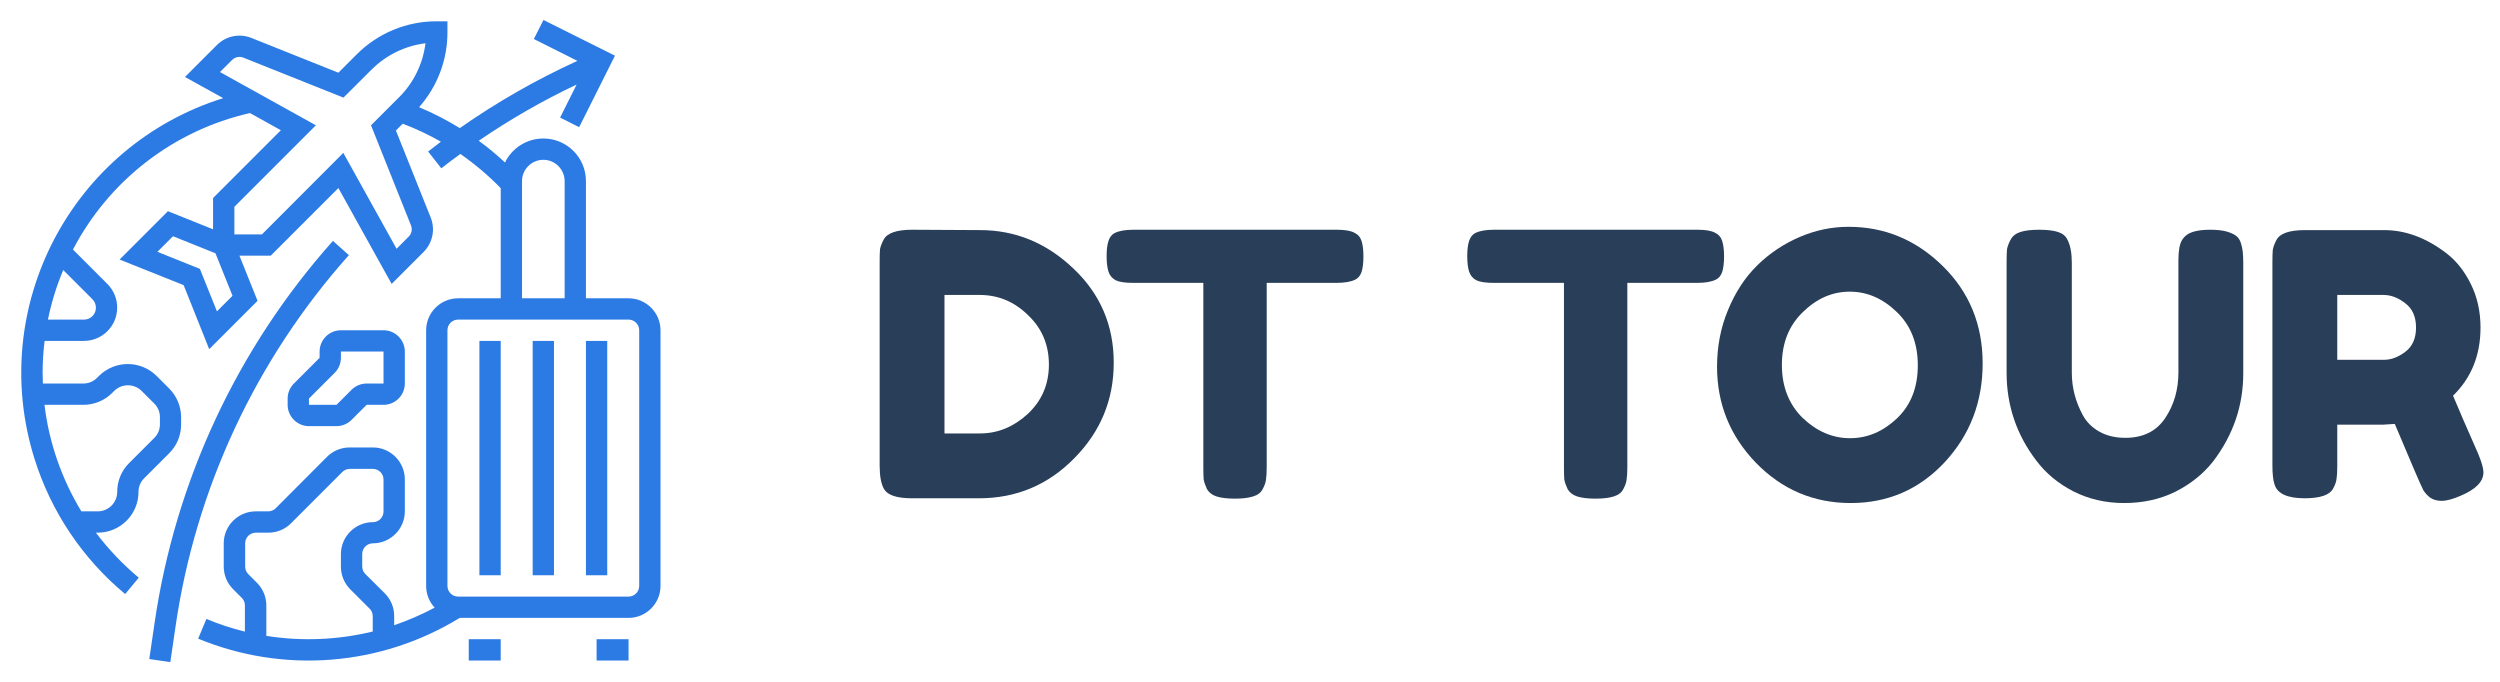 <svg width="308" height="84" viewBox="0 0 308 84" fill="none" xmlns="http://www.w3.org/2000/svg">
<path d="M112.39 28.304L120.739 28.349C125.102 28.349 128.939 29.929 132.249 33.089C135.558 36.218 137.213 40.084 137.213 44.688C137.213 49.262 135.589 53.188 132.339 56.468C129.119 59.748 125.208 61.388 120.604 61.388H112.344C110.509 61.388 109.366 61.012 108.914 60.259C108.553 59.627 108.373 58.665 108.373 57.371V32.276C108.373 31.554 108.388 31.027 108.418 30.696C108.478 30.365 108.628 29.974 108.869 29.523C109.29 28.71 110.464 28.304 112.39 28.304ZM120.739 53.399C122.906 53.399 124.862 52.602 126.607 51.007C128.352 49.382 129.225 47.351 129.225 44.914C129.225 42.476 128.367 40.445 126.652 38.821C124.967 37.166 122.981 36.338 120.694 36.338H116.361V53.399H120.739Z" fill="#283E59"/>
<path d="M139.629 28.304H164.724C165.687 28.304 166.394 28.425 166.845 28.665C167.297 28.876 167.598 29.222 167.748 29.703C167.899 30.185 167.974 30.817 167.974 31.599C167.974 32.381 167.899 33.013 167.748 33.495C167.598 33.946 167.342 34.262 166.981 34.443C166.439 34.713 165.672 34.849 164.679 34.849H156.058V57.551C156.058 58.243 156.028 58.755 155.968 59.086C155.938 59.417 155.803 59.808 155.562 60.259C155.351 60.681 154.96 60.981 154.388 61.162C153.817 61.343 153.064 61.433 152.132 61.433C151.199 61.433 150.447 61.343 149.875 61.162C149.333 60.981 148.942 60.681 148.701 60.259C148.491 59.808 148.355 59.417 148.295 59.086C148.265 58.725 148.25 58.198 148.25 57.506V34.849H139.584C138.621 34.849 137.914 34.743 137.463 34.533C137.012 34.292 136.711 33.931 136.56 33.45C136.41 32.968 136.335 32.336 136.335 31.554C136.335 30.772 136.41 30.155 136.56 29.703C136.711 29.222 136.967 28.891 137.328 28.71C137.869 28.44 138.637 28.304 139.629 28.304Z" fill="#283E59"/>
<path d="M184.059 28.304H209.153C210.116 28.304 210.823 28.425 211.275 28.665C211.726 28.876 212.027 29.222 212.177 29.703C212.328 30.185 212.403 30.817 212.403 31.599C212.403 32.381 212.328 33.013 212.177 33.495C212.027 33.946 211.771 34.262 211.41 34.443C210.868 34.713 210.101 34.849 209.108 34.849H200.487V57.551C200.487 58.243 200.457 58.755 200.397 59.086C200.367 59.417 200.232 59.808 199.991 60.259C199.78 60.681 199.389 60.981 198.818 61.162C198.246 61.343 197.494 61.433 196.561 61.433C195.628 61.433 194.876 61.343 194.304 61.162C193.762 60.981 193.371 60.681 193.131 60.259C192.92 59.808 192.785 59.417 192.724 59.086C192.694 58.725 192.679 58.198 192.679 57.506V34.849H184.013C183.051 34.849 182.343 34.743 181.892 34.533C181.441 34.292 181.14 33.931 180.989 33.45C180.839 32.968 180.764 32.336 180.764 31.554C180.764 30.772 180.839 30.155 180.989 29.703C181.14 29.222 181.396 28.891 181.757 28.71C182.298 28.44 183.066 28.304 184.059 28.304Z" fill="#283E59"/>
<path d="M227.743 27.943C232.196 27.943 236.063 29.553 239.342 32.773C242.622 35.992 244.262 39.994 244.262 44.778C244.262 49.532 242.697 53.594 239.568 56.965C236.439 60.304 232.587 61.974 228.014 61.974C223.44 61.974 219.544 60.319 216.324 57.01C213.134 53.7 211.54 49.758 211.54 45.184C211.54 42.687 211.991 40.355 212.894 38.189C213.796 35.992 215 34.157 216.505 32.682C218.009 31.208 219.739 30.049 221.695 29.207C223.651 28.364 225.667 27.943 227.743 27.943ZM219.529 44.959C219.529 47.637 220.386 49.818 222.101 51.503C223.846 53.158 225.787 53.986 227.924 53.986C230.06 53.986 231.986 53.173 233.701 51.548C235.416 49.924 236.273 47.742 236.273 45.004C236.273 42.266 235.401 40.069 233.656 38.414C231.94 36.759 230.015 35.932 227.878 35.932C225.742 35.932 223.816 36.775 222.101 38.459C220.386 40.114 219.529 42.281 219.529 44.959Z" fill="#283E59"/>
<path d="M268.833 29.568C269.134 29.087 269.57 28.756 270.142 28.575C270.713 28.395 271.421 28.304 272.263 28.304C273.136 28.304 273.828 28.38 274.339 28.53C274.851 28.68 275.242 28.861 275.513 29.072C275.784 29.282 275.979 29.598 276.099 30.019C276.28 30.531 276.37 31.313 276.37 32.366V45.997C276.37 49.969 275.137 53.58 272.669 56.829C271.466 58.364 269.916 59.612 268.02 60.575C266.125 61.508 264.018 61.974 261.702 61.974C259.415 61.974 257.324 61.493 255.428 60.53C253.562 59.567 252.043 58.303 250.869 56.739C248.432 53.549 247.213 49.939 247.213 45.907V32.321C247.213 31.599 247.229 31.073 247.259 30.741C247.319 30.38 247.469 29.974 247.71 29.523C247.951 29.072 248.357 28.756 248.929 28.575C249.5 28.395 250.268 28.304 251.23 28.304C252.193 28.304 252.961 28.395 253.532 28.575C254.104 28.756 254.495 29.072 254.706 29.523C255.067 30.215 255.247 31.163 255.247 32.366V45.907C255.247 47.742 255.699 49.487 256.601 51.142C257.053 51.985 257.73 52.662 258.632 53.173C259.535 53.685 260.603 53.941 261.837 53.941C264.034 53.941 265.673 53.128 266.757 51.503C267.84 49.879 268.381 47.998 268.381 45.861V32.05C268.381 30.877 268.532 30.049 268.833 29.568Z" fill="#283E59"/>
<path d="M305.283 55.836C305.734 56.919 305.96 57.702 305.96 58.183C305.96 59.327 305.027 60.289 303.161 61.072C302.198 61.493 301.416 61.704 300.814 61.704C300.243 61.704 299.761 61.568 299.37 61.297C299.009 60.997 298.738 60.696 298.558 60.395C298.257 59.823 297.083 57.1 295.037 52.225L293.638 52.316H287.951V57.416C287.951 58.108 287.921 58.635 287.861 58.996C287.831 59.327 287.695 59.718 287.455 60.169C287.033 60.981 285.86 61.388 283.934 61.388C281.828 61.388 280.594 60.831 280.233 59.718C280.053 59.206 279.962 58.424 279.962 57.371V32.321C279.962 31.629 279.977 31.118 280.007 30.787C280.068 30.426 280.218 30.019 280.459 29.568C280.88 28.756 282.054 28.349 283.979 28.349H293.728C296.376 28.349 298.949 29.312 301.446 31.238C302.65 32.171 303.643 33.434 304.425 35.029C305.207 36.624 305.599 38.399 305.599 40.355C305.599 43.755 304.47 46.554 302.214 48.75C302.876 50.345 303.899 52.707 305.283 55.836ZM287.951 44.327H293.728C294.601 44.327 295.473 43.996 296.346 43.334C297.219 42.672 297.655 41.679 297.655 40.355C297.655 39.031 297.219 38.038 296.346 37.376C295.473 36.684 294.571 36.338 293.638 36.338H287.951V44.327Z" fill="#283E59"/>
<path d="M41.016 29.679C29.22 42.902 21.574 59.292 19.031 76.831L18.391 81.195L20.983 81.572L21.623 77.208C24.101 60.178 31.533 44.264 42.984 31.434L41.016 29.679ZM57.75 78.75H61.687V81.375H57.75V78.75Z" fill="#2C7BE5"/>
<path d="M77.438 36.75H72.188V22.312C72.188 19.409 69.841 17.062 66.938 17.062C64.936 17.062 63.099 18.211 62.213 20.016C61.195 19.064 60.113 18.162 58.981 17.341C62.82 14.716 66.839 12.403 71.039 10.418L69.005 14.487L71.351 15.668L75.764 6.858L66.954 2.461L65.773 4.807L71.138 7.498C66.068 9.811 61.212 12.584 56.651 15.783C55.043 14.798 53.37 13.929 51.631 13.207C53.895 10.648 55.142 7.35 55.125 3.938V2.625H53.813C50.105 2.609 46.545 4.085 43.92 6.727L41.688 8.958L30.975 4.676C29.515 4.085 27.841 4.43 26.726 5.545L22.788 9.483L27.497 12.091C8.81 17.948 -1.608 37.833 4.249 56.52C6.284 63.033 10.172 68.824 15.422 73.188L17.095 71.17C15.127 69.53 13.355 67.659 11.813 65.625H12.042C14.815 65.625 17.063 63.377 17.063 60.605C17.063 59.965 17.309 59.358 17.768 58.915L20.836 55.847C21.788 54.912 22.313 53.632 22.313 52.287V51.417C22.313 50.088 21.788 48.809 20.836 47.857L19.294 46.315C17.325 44.362 14.159 44.362 12.19 46.315L11.96 46.544C11.517 47.004 10.894 47.25 10.27 47.25H5.283C5.267 46.807 5.25 46.38 5.25 45.938C5.25 44.625 5.332 43.312 5.496 42H10.336C12.6 42 14.438 40.163 14.438 37.898C14.438 36.816 14.011 35.766 13.24 34.995L8.991 30.745C13.437 22.214 21.41 16.062 30.795 13.929L34.601 16.045L26.25 24.396V28.252L20.688 26.02L14.733 31.976L22.624 35.126L25.774 43.017L31.73 37.062L29.498 31.5H33.354L41.688 23.166L48.251 34.978L52.188 31.041C53.304 29.925 53.648 28.252 53.058 26.791L48.776 16.078L49.613 15.241C51.237 15.848 52.812 16.603 54.321 17.456C53.796 17.85 53.271 18.26 52.746 18.67L54.37 20.738C55.142 20.131 55.913 19.54 56.717 18.966C58.505 20.212 60.178 21.623 61.688 23.182V36.75H56.438C54.272 36.75 52.5 38.522 52.5 40.688V72.188C52.5 73.188 52.877 74.14 53.55 74.862C51.942 75.715 50.285 76.437 48.563 77.027V75.895C48.563 74.845 48.153 73.844 47.414 73.106L45.002 70.711C44.756 70.465 44.625 70.137 44.625 69.776V68.25C44.625 67.528 45.216 66.938 45.938 66.938C48.103 66.938 49.875 65.166 49.875 63V59.062C49.875 56.897 48.103 55.125 45.938 55.125H43.083C42.033 55.125 41.032 55.535 40.294 56.273L33.961 62.623C33.715 62.869 33.387 63 33.026 63H31.5C29.334 63 27.563 64.772 27.563 66.938V69.792C27.563 70.842 27.973 71.843 28.711 72.581L29.794 73.664C30.04 73.91 30.171 74.238 30.171 74.599V77.815C28.547 77.421 26.972 76.896 25.43 76.256L24.413 78.684C34.945 83.032 46.922 82.081 56.635 76.125H77.438C79.603 76.125 81.375 74.353 81.375 72.188V40.688C81.375 38.522 79.603 36.75 77.438 36.75ZM10.27 49.875C11.599 49.875 12.879 49.35 13.831 48.398L14.06 48.169C14.995 47.234 16.521 47.234 17.456 48.169L18.998 49.711C19.458 50.154 19.704 50.777 19.704 51.401V52.27C19.704 52.91 19.458 53.517 18.998 53.96L15.914 57.044C14.963 57.98 14.438 59.259 14.438 60.605C14.438 61.934 13.355 63 12.042 63H10.024C7.596 58.997 6.038 54.518 5.48 49.875H10.27ZM11.386 36.865C11.96 37.439 11.96 38.374 11.386 38.948C11.107 39.227 10.73 39.375 10.352 39.375H5.906C6.333 37.291 6.956 35.241 7.793 33.272L11.386 36.865ZM26.726 38.358L24.626 33.124L19.392 31.024L21.312 29.105L26.545 31.205L28.645 36.438L26.726 38.358ZM49.17 11.977L45.708 15.438L50.63 27.759C50.827 28.252 50.712 28.809 50.334 29.17L48.858 30.647L42.295 18.834L32.271 28.875H28.875V25.479L38.916 15.438L31.27 11.189L31.254 11.14C31.238 11.14 31.221 11.14 31.205 11.156L27.103 8.876L28.58 7.399C28.957 7.022 29.515 6.907 29.991 7.104L42.312 12.026L45.773 8.58C47.562 6.792 49.892 5.644 52.418 5.332C52.106 7.842 50.974 10.188 49.17 11.977ZM45.938 77.798C41.639 78.848 37.177 79.029 32.813 78.34V74.599C32.813 73.549 32.403 72.548 31.664 71.81L30.581 70.727C30.335 70.481 30.204 70.153 30.204 69.792V66.938C30.204 66.216 30.795 65.625 31.517 65.625H33.059C34.109 65.625 35.109 65.215 35.848 64.477L42.181 58.144C42.427 57.898 42.755 57.766 43.116 57.766H45.938C46.66 57.766 47.25 58.357 47.25 59.079V63.016C47.25 63.738 46.66 64.329 45.938 64.329C43.772 64.329 42 66.101 42 68.266V69.809C42 70.859 42.41 71.859 43.148 72.598L45.544 74.993C45.79 75.239 45.921 75.567 45.921 75.928V77.798H45.938ZM64.313 22.312C64.313 20.869 65.494 19.688 66.938 19.688C68.381 19.688 69.563 20.869 69.563 22.312V36.75H64.313V22.312ZM78.75 72.188C78.75 72.909 78.159 73.5 77.438 73.5H56.438C55.716 73.5 55.125 72.909 55.125 72.188V40.688C55.125 39.966 55.716 39.375 56.438 39.375H77.438C78.159 39.375 78.75 39.966 78.75 40.688V72.188ZM73.5 78.75H77.438V81.375H73.5V78.75Z" fill="#2C7BE5"/>
<path d="M59.062 42H61.688V70.875H59.062V42ZM65.625 42H68.25V70.875H65.625V42ZM72.188 42H74.812V70.875H72.188V42ZM39.375 43.312V44.084L36.209 47.25C35.716 47.742 35.438 48.415 35.438 49.104V49.875C35.438 51.319 36.619 52.5 38.062 52.5H41.459C42.148 52.5 42.82 52.221 43.312 51.729L45.166 49.875H47.25C48.694 49.875 49.875 48.694 49.875 47.25V43.312C49.875 41.869 48.694 40.688 47.25 40.688H42C40.556 40.688 39.375 41.869 39.375 43.312ZM42 44.084V43.312H47.25V47.25H45.166C44.477 47.25 43.805 47.529 43.312 48.021L41.459 49.875H38.062V49.104L41.229 45.938C41.721 45.445 42 44.773 42 44.084Z" fill="#2C7BE5"/>
</svg>
